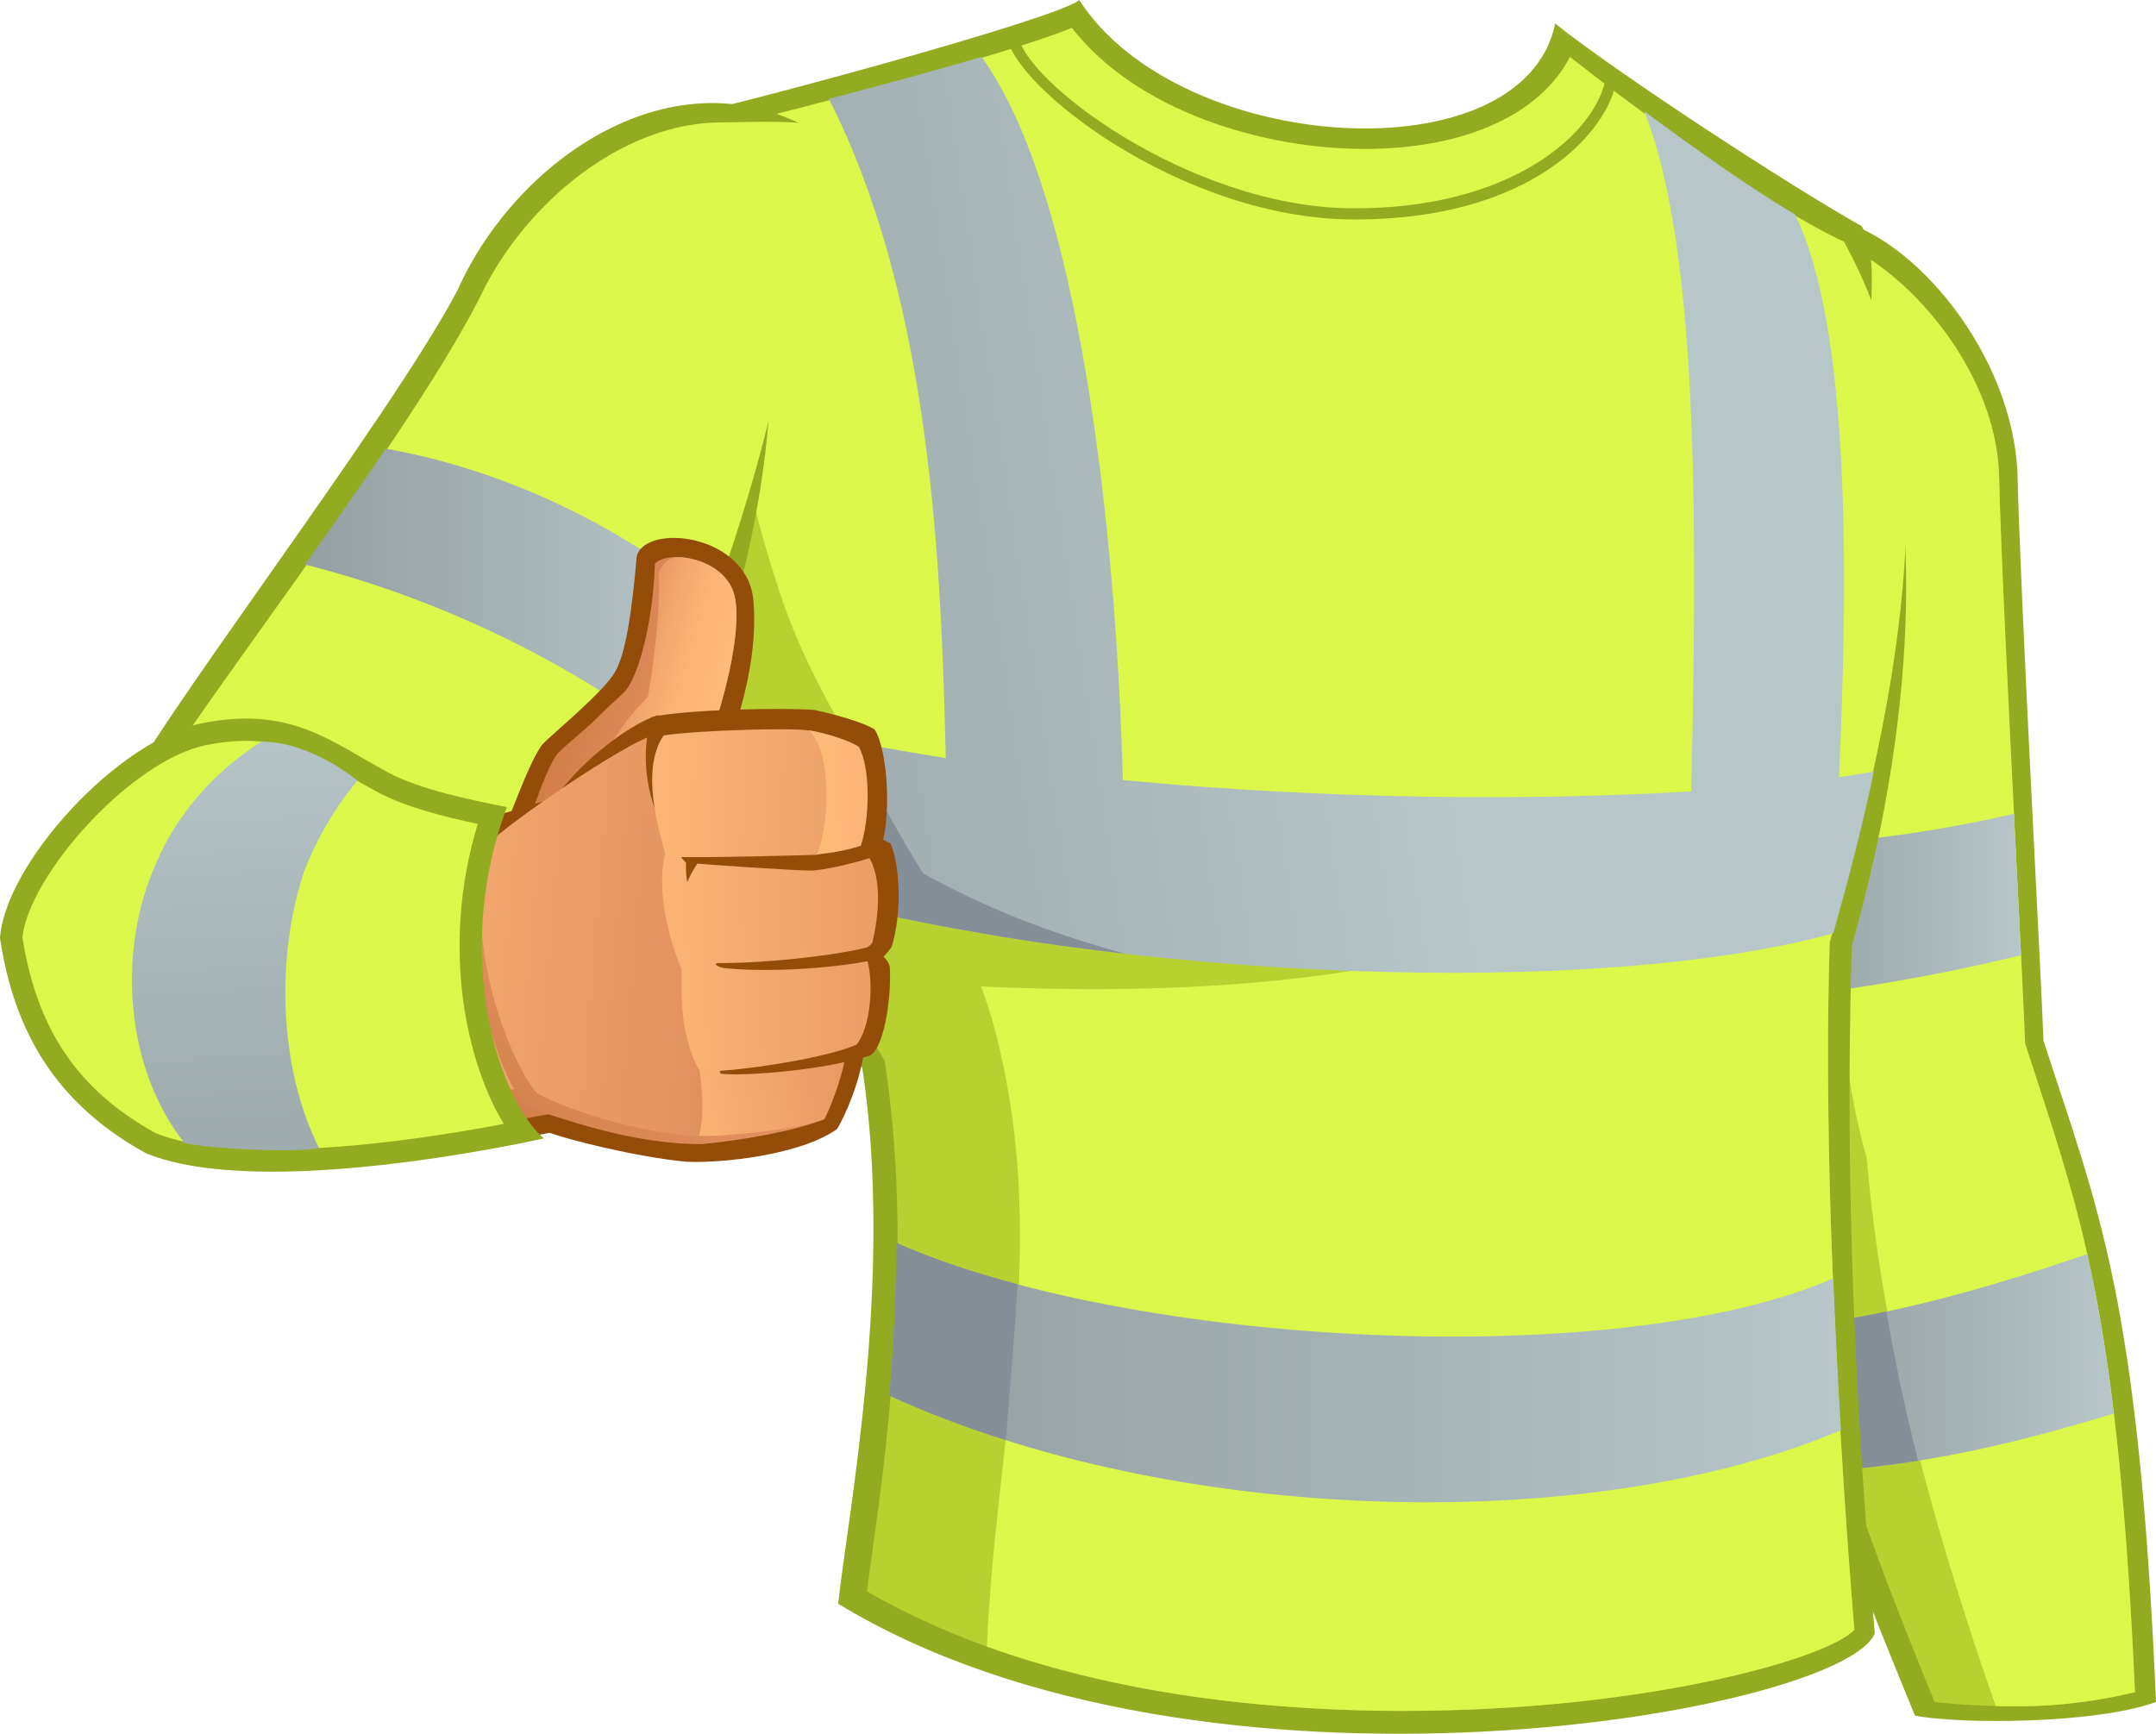 <?xml version="1.0" encoding="utf-8"?>
<!-- Generator: Adobe Illustrator 15.0.0, SVG Export Plug-In . SVG Version: 6.00 Build 0)  -->
<!DOCTYPE svg PUBLIC "-//W3C//DTD SVG 1.1//EN" "http://www.w3.org/Graphics/SVG/1.1/DTD/svg11.dtd">
<svg version="1.1" id="_x30_1_1_" xmlns="http://www.w3.org/2000/svg" xmlns:xlink="http://www.w3.org/1999/xlink" x="0px" y="0px"
	 width="1248.111px" height="1003.844px" viewBox="0 0 1248.111 1003.844" enable-background="new 0 0 1248.111 1003.844"
	 xml:space="preserve">
<g id="Fluo_x5F_Tshirt_x5F_Long_6_">
	<g>
		<path fill="#93AB20" d="M1062.758,127.386c44.547,9.483,102.338,76.934,105.199,147.068
			c1.432,67.271,13.598,288.054,15.029,328.129c31.488,97.33,55.105,148.143,65.125,382.879
			c-35.426,12.881-114.455,12.893-139.553,7.872c-36.867-90.401-89.744-215.871-95.896-347.811
			C1001.379,403.525,1061.832,154.248,1062.758,127.386z"/>
		<path fill="#B7D130" d="M1167.854,987.95c-20.115,0-37.25-1.189-47.951-2.602c-37.234-91.368-86.318-214.426-92.225-341.141
			c-8.83-189.387,27.193-386.423,42.572-470.56c2.156-11.785,3.822-20.95,5.037-28.062c36.574,20.757,79.646,72.379,81.945,128.676
			c0.924,43.432,6.424,152.88,10.441,232.796c2.191,43.57,4.082,81.197,4.586,95.268l0.064,1.797c0,0,4.281,13.19,6.1,18.76
			c27.951,85.669,47.98,145.927,57.521,356.851C1219.678,983.726,1195.791,987.95,1167.854,987.95z"/>
		<path fill="#DBF74A" d="M1235.945,979.735c-9.541-210.924-29.57-271.182-57.521-356.851c-1.818-5.57-6.1-18.76-6.1-18.76
			l-0.064-1.797c-0.504-14.071-2.395-51.698-4.586-95.268c-4.018-79.916-9.518-189.364-10.441-232.796
			c-2.299-56.297-45.371-107.919-81.945-128.676c-1.215,7.111-2.881,16.277-5.037,28.062
			c-8.705,47.638-8.172,116.812-18.227,214.954c7.408,70.256,5.01,200.386,28.625,281.971
			c8.588,101.624,35.781,206.109,74.66,317.211c4.031,0.101,8.201,0.166,12.545,0.166
			C1195.791,987.95,1219.678,983.726,1235.945,979.735z"/>
		<linearGradient id="SVGID_1_" gradientUnits="userSpaceOnUse" x1="1026.334" y1="524.601" x2="1169.975" y2="524.601">
			<stop  offset="0" style="stop-color:#949FA1"/>
			<stop  offset="1" style="stop-color:#B7C6C9"/>
		</linearGradient>
		<path fill="url(#SVGID_1_)" d="M1165.875,471.211c-44.736,10.315-90.578,16.481-136.723,19.022
			c-1.674,28.797-2.705,58.193-2.818,87.758c48.416-5.166,96.566-13.335,143.641-24.985c-0.688-13.832-1.473-29.458-2.301-45.946
			C1167.1,495.624,1166.494,483.573,1165.875,471.211z"/>
		<linearGradient id="SVGID_2_" gradientUnits="userSpaceOnUse" x1="1045.684" y1="788.426" x2="1223.715" y2="788.426">
			<stop  offset="0" style="stop-color:#949FA1"/>
			<stop  offset="1" style="stop-color:#B7C6C9"/>
		</linearGradient>
		<path fill="url(#SVGID_2_)" d="M1045.684,767.472c6.701,28.589,14.773,56.472,23.531,83.259
			c53.225-4.315,104.197-16.935,154.5-32.35c-4.42-36.746-9.574-66.256-15.418-92.259
			C1154.822,744.419,1101.004,760.141,1045.684,767.472z"/>
		<path fill="#868F98" d="M1045.684,767.472c6.701,28.589,14.773,56.472,23.531,83.259c13.861-1.124,27.564-2.835,41.148-4.988
			c-7.225-28.621-13.295-57.371-18.334-86.377C1076.68,762.624,1061.248,765.408,1045.684,767.472z"/>
	</g>
	<g>
		<g id="T_shirt_long_HV_6_">
			<g>
				<path fill="#93AB20" d="M379.302,70.849C422.241,62.262,612.963,10.734,624.77,0c57.969,90.172,257.284,102.696,275.53,13.596
					c33.279,26.836,133.474,92.679,177.483,117.369c11.283,20.64,1.518,49.984,7.516,78.365
					c24.313,74.604,28.273,191.262-13.238,338.148c-6.131,192.287,10.496,360.955,13.238,398.264
					c-18.609,45.802-388.248,111.643-600.081-17.176c5.723-52.957,32.563-188.575,13.955-310.238
					C427.608,498.097,328.847,312.385,379.302,70.849z"/>
				<path fill="#B7D130" d="M811.841,990.603c-87.476,0-211.317-12.14-309.984-69.2c1.008-7.999,2.344-17.437,3.826-27.917
					c9.335-65.976,22.265-175.549,6.752-276.969l-0.381-2.482l-1.283-2.158C450.798,511.118,342.425,323.681,389.901,80.58
					c42.965-9.729,185.233-46.055,230.579-64.395c37.721,48.331,110.807,70.091,169.404,70.091
					c58.185,0,101.694-19.956,118.956-53.243c39.428,30.847,115.181,87.095,158.604,106.863
					c50.057,98.417,41.74,228.85-7.779,404.078l-0.43,1.519l-0.051,1.575c-5.389,168.988,13.967,392.331,14.305,396.528
					C1059.375,959.618,954.69,990.603,811.841,990.603z"/>
				<path fill="#DBF74A" d="M1059.186,547.068l0.051-1.575l0.43-1.519c49.52-175.229,63.922-302.799,7.779-404.078
					c-43.424-19.768-119.177-76.016-158.604-106.863c-17.262,33.287-60.771,53.243-118.956,53.243
					c-58.598,0-131.684-21.76-169.404-70.091c-38.785,15.687-148.435,44.519-206.243,58.625
					c-1.453,89.567,7.467,179.073,36.629,266.558c30.057,94.467,107.349,167.465,128.817,270.521
					c26.549,117.567-3.828,228.436-8.332,341.481c82.898,29.911,172.633,37.232,240.489,37.232
					c142.85,0,247.534-30.984,261.649-47.007C1073.152,939.398,1053.797,716.056,1059.186,547.068z"/>
				<g>
					<path fill="#93AB20" d="M784.922,127.048c-1.148,0-2.297-0.006-3.459-0.019c-97.918-1.101-195.215-77.092-198.537-106.27
						l6.398-0.729c3.057,26.831,99.24,99.514,192.211,100.558c93.421,1.016,142.954-43.818,148.149-76.016l6.356,1.027
						C930.923,77.332,885.362,127.048,784.922,127.048z"/>
				</g>
				<path fill="#B7D130" d="M463.749,416.513c77.29,89.458,324.192,133.112,412.219,122.378
					c-118.085,42.939-280.54,33.637-323.479,31.49C513.843,516.706,478.776,437.982,463.749,416.513z"/>
				<linearGradient id="SVGID_3_" gradientUnits="userSpaceOnUse" x1="270.876" y1="370.451" x2="820.501" y2="287.434">
					<stop  offset="0" style="stop-color:#949FA1"/>
					<stop  offset="1" style="stop-color:#B7C6C9"/>
				</linearGradient>
				<path fill="url(#SVGID_3_)" d="M1064.584,449.995c5.357-117.388,6.588-260.012-25.443-325.827
					c-27.324-16.158-59.193-39.034-87.313-59.759c33.046,82.162,30.194,254.468,27.271,393.792
					c-91.243,5.562-211.063,4.771-329.076-6.531c-3.924-144.385-25.082-340.027-81.787-418.751
					c-26.912,8.055-58.476,16.457-88.386,24.333c59.761,117.446,65.042,273.297,67.665,381.669
					c-47.14-7.349-92.458-16.686-133.815-28.313c13.053,38.811,28.49,74.123,44.15,105.69
					c192.997,52.752,469.195,61.495,603.479,24.023c9.264-32.974,17.219-63.697,23.434-93.573
					C1078.523,447.883,1071.768,448.965,1064.584,449.995z"/>
				<linearGradient id="SVGID_4_" gradientUnits="userSpaceOnUse" x1="514.856" y1="794.709" x2="1065.707" y2="794.709">
					<stop  offset="0" style="stop-color:#949FA1"/>
					<stop  offset="1" style="stop-color:#B7C6C9"/>
				</linearGradient>
				<path fill="url(#SVGID_4_)" d="M518.854,719.596c0.002,30.822-1.621,60.796-3.998,88.433
					c161.74,74.383,404.319,82.296,550.852,20.032c-1.561-26.684-3.182-56.542-4.426-87.891
					C935.682,794.918,652.979,779.356,518.854,719.596z"/>
				<path fill="#868F98" d="M518.854,719.596c0.002,30.822-1.621,60.796-3.998,88.433c21.213,9.755,43.857,18.33,67.48,25.777
					c2.264-29.836,4.984-60.04,6.809-90.227C562.998,736.664,539.184,728.653,518.854,719.596z"/>
				<path fill="#868F98" d="M651.025,552.169c-42.395-11.609-81.078-26.714-116.631-46.444
					c-15.33-24.691-29.118-50.261-41.921-76.519c-27.4-5.412-53.824-11.582-78.775-18.598c13.053,38.811,28.49,74.123,44.15,105.69
					c30.799,8.418,63.769,15.696,97.954,21.847c-0.012-0.018-0.023-0.037-0.039-0.056
					C586.061,543.817,617.672,548.317,651.025,552.169z"/>
			</g>
		</g>
		<g>
			<path fill="#93AB20" d="M70.852,461.6c63.336,17.176,249.05,77.291,270.519,81.585c13.955-31.131,99.836-158.877,105.203-327.772
				c18.605-77.292,24.33-118.082,25.762-138.836C390.751,27.91,298.431,92.319,264.794,168.18
				C224.718,244.04,82.66,428.322,70.852,461.6z"/>
			<path fill="#DBF74A" d="M334.495,528.126c-19.947-5.589-63.938-19.251-106.734-32.544
				c-48.89-15.185-103.394-32.114-138.228-42.122c12.104-20.05,37.953-56.249,63.129-91.502
				c46.609-65.265,104.597-146.466,128.302-196.231c28.512-53.836,83.346-94.878,136.625-94.878c14.766,0,47.299-1.931,61.188,3.221
				c-2.299,22.116-8.656,48.254-24.689,114.863l-3.221,27.912c-21.471,108.422-83.174,250.307-109.469,298.516
				C338.735,520.243,336.433,524.463,334.495,528.126z"/>
			<linearGradient id="SVGID_5_" gradientUnits="userSpaceOnUse" x1="176.59" y1="342.13" x2="412.88" y2="342.13">
				<stop  offset="0" style="stop-color:#949FA1"/>
				<stop  offset="1" style="stop-color:#B7C6C9"/>
			</linearGradient>
			<path fill="url(#SVGID_5_)" d="M176.59,326.876c73.419,18.55,145.815,52.558,206.935,97.6
				c9.77-23.454,19.863-49.263,29.355-75.874c-53.975-44.655-121.271-76.734-189.594-88.819
				C208.432,281.853,192.211,304.846,176.59,326.876z"/>
		</g>
	</g>
</g>
<g>
	<path fill="#944D09" d="M400.341,647.702c-29.73,3.715-36.994-0.206-75.84,7.025c-90.594,16.849-182.282,36.234-242.28,3.51
		C19.018,616.098-0.725,551.353,11.646,525.51c15.801-33.005,65.834-110.25,144.836-103.228
		c39.33,4.916,74.263,37.393,74.263,37.393s130.094,37.392,157.482,43.187C390.335,532.357,404.556,605.564,400.341,647.702z"/>
	<linearGradient id="SVGID_6_" gradientUnits="userSpaceOnUse" x1="296.586" y1="686.247" x2="224.256" y2="590.038">
		<stop  offset="0" style="stop-color:#CF7B46"/>
		<stop  offset="1" style="stop-color:#E0905E"/>
	</linearGradient>
	<path fill="url(#SVGID_6_)" d="M184.402,664.027c-40.764,0-68.199-2.474-94.807-16.854c-39.715-26.644-61.764-64.145-65.836-86.901
		c-1.908-10.647-2.059-25.021,1.582-30.021c0,0,48.453-107.269,132.727-97.435c54.773,22.467,69.515,35.811,69.515,35.811
		s115.875,35.819,123.604,37.22c-5.619,16.857-16.857,120.088-19.314,136.588C287.097,651.032,227.583,661.217,184.402,664.027z"/>
	<linearGradient id="SVGID_7_" gradientUnits="userSpaceOnUse" x1="163.662" y1="763.962" x2="190.7" y2="504.848">
		<stop  offset="6.030000e-006" style="stop-color:#E0905E"/>
		<stop  offset="0.301" style="stop-color:#E59763"/>
		<stop  offset="0.734" style="stop-color:#F4AA6F"/>
		<stop  offset="1" style="stop-color:#FFB979"/>
	</linearGradient>
	<path fill="url(#SVGID_7_)" d="M340.302,620.316c4.436-36.339,7.244-103.567,10.885-114.469
		c-7.729-1.4-123.604-37.22-123.604-37.22s-33.177-29.496-69.515-35.811c-84.273-9.834-130.621,94.802-130.621,94.802
		c-2.105,8.424-9.133,23.173,34.41,51.26C113.473,636.116,190.021,661.042,340.302,620.316z"/>
	<path fill="#944D09" d="M287.634,484.428c-23.178-5.616-83.573-22.821-130.622-30.544c42.135,0,66.362,7.547,71.981,7.723
		C233.202,465.118,276.394,479.513,287.634,484.428z"/>
</g>
<g>
	<g>
		<path fill="#944D09" d="M287.634,490.223c6.842-14.749,19.309-51.263,26.682-59.516c4.314-4.826,35.814-30.548,41.785-41.787
			c6.32-10.533,10.008-37.391,12.465-66.712c4.738-19.486,64.283-13.43,67.592,25.635c3.508,41.43-14.396,85.673-23.877,107.44
			C400.692,458.974,296.058,487.061,287.634,490.223z"/>
		<linearGradient id="SVGID_8_" gradientUnits="userSpaceOnUse" x1="326.666" y1="388.748" x2="389.869" y2="409.289">
			<stop  offset="0" style="stop-color:#CF7B46"/>
			<stop  offset="1" style="stop-color:#E0905E"/>
		</linearGradient>
		<path fill="url(#SVGID_8_)" d="M307.292,471.789c4.537-12.228,10.16-28.145,14.928-34.763
			c2.418-3.363,16.924-14.718,24.223-22.119c7.906-8.021,14.363-13.053,16.443-15.989c8.84-12.454,15.512-45.107,16.213-72.494
			c7.371-8.429,41.609-3.69,46.348,19.485c4.314,21.084-7.725,65.66-16.852,87.432c0,0,19.461-0.03,20.539,4.743
			C426.499,438.817,336.058,464.333,307.292,471.789z"/>
		<linearGradient id="SVGID_9_" gradientUnits="userSpaceOnUse" x1="354.613" y1="388.385" x2="488.997" y2="426.701">
			<stop  offset="6.030000e-006" style="stop-color:#E0905E"/>
			<stop  offset="0.154" style="stop-color:#F1A66D"/>
			<stop  offset="0.301" style="stop-color:#FBB476"/>
			<stop  offset="0.43" style="stop-color:#FFB979"/>
		</linearGradient>
		<path fill="url(#SVGID_9_)" d="M381.378,333.795c1.059,13.167-2.104,46.877-6.318,69.524
			c-14.221,15.273-26.008,28.725-32.654,59.512c36.189-9.997,84.924-24.245,86.729-24.749c-1.078-4.773-20.539-4.743-20.539-4.743
			c9.127-21.772,21.166-66.348,16.852-87.432c-3.217-15.729-20.014-22.945-32.783-23.334
			C387.702,322.208,381.378,327.476,381.378,333.795z"/>
	</g>
	<g>
		<path fill="#944D09" d="M277.624,474.95c18.957-5.266,43.715-13.166,43.715-13.166s8.953-12.643,23.701-25.286
			c15.246-13.071,27.811-19.8,35.287-22.292c37.566,1.753,58.283-1.057,99.016,5.967c19.297,48.748,30.959,112.641,21.066,187.5
			c-2.457,18.61-11.234,38.625-15.799,45.997c-20.363,14.747-65.836,20.019-87.432,18.962c-27.91-2.634-68.82-12.639-81.107-17.558
			C320.282,643.136,329.767,543.243,277.624,474.95z"/>
		<linearGradient id="SVGID_10_" gradientUnits="userSpaceOnUse" x1="288.181" y1="682.826" x2="359.372" y2="593.633">
			<stop  offset="0" style="stop-color:#CF7B46"/>
			<stop  offset="1" style="stop-color:#E0905E"/>
		</linearGradient>
		<path fill="url(#SVGID_10_)" d="M405.96,662.451c-41.904,0-81.459-15.449-100.422-21.067
			c-20.014-20.019-42.135-100.074-20.367-155.199c21.066-18.262,83.955-59.964,94.104-60.392c38.191,1.3,70.59,1.396,107.439,7.724
			c8.957,54.685,4.572,185.391-10.533,214.186C469.161,652.27,436.856,659.641,405.96,662.451z"/>
		<linearGradient id="SVGID_11_" gradientUnits="userSpaceOnUse" x1="419.048" y1="542.778" x2="186.152" y2="523.654">
			<stop  offset="6.030000e-006" style="stop-color:#E0905E"/>
			<stop  offset="0.523" style="stop-color:#EFA36B"/>
			<stop  offset="1" style="stop-color:#FFB979"/>
		</linearGradient>
		<path fill="url(#SVGID_11_)" d="M454.427,654.744c10.643-2.47,18.658-5.033,21.754-7.042
			c15.105-28.794,19.49-159.5,10.533-214.186c-36.85-6.328-69.248-6.424-107.439-7.724c-10.148,0.428-73.037,42.13-94.104,60.392
			c-19.662,49.858,7.729,125.704,25.635,146.77c12.639,7.373,55.125,22.82,93.049,24.929
			C424.218,658.237,438.12,656.966,454.427,654.744z"/>
		<linearGradient id="SVGID_12_" gradientUnits="userSpaceOnUse" x1="507.861" y1="518.597" x2="357.06" y2="547.321">
			<stop  offset="6.030000e-006" style="stop-color:#E0905E"/>
			<stop  offset="1" style="stop-color:#FFB979"/>
		</linearGradient>
		<path fill="url(#SVGID_12_)" d="M486.714,433.517c-36.85-6.328-67.666-14.152-105.859-15.453c-0.188,0.009-0.418,0.05-0.633,0.084
			c-3.271,61.726,39.957,145.986,23.633,193.388c3.512,23.524,3.512,36.867,0.701,46.001c10.533,1.047,58.635-3.515,72.682-9.486
			c3.863-7.724,9.828-22.82,11.938-35.463C495.821,572.705,495.257,485.652,486.714,433.517z"/>
		<path fill="#944D09" d="M400.87,487.59c6.143,2.104,81.281-9.834,93.221-9.481c6.318,1.58,17.029,8.248,21.419,10.18
			c5.619,12.643,6.672,40.559,0.699,59.869c-2.104,3.162-4.737,5.794-4.737,5.794s3.687,3.162,3.687,6.844
			c0.875,17.91-3.511,46.176-11.587,50.387c-28.439,8.78-72.33,11.942-86.377,10.533C412.979,611.184,402.446,504.443,400.87,487.59
			z"/>
		<linearGradient id="SVGID_13_" gradientUnits="userSpaceOnUse" x1="578.752" y1="551.982" x2="351.688" y2="556.434">
			<stop  offset="6.030000e-006" style="stop-color:#E0905E"/>
			<stop  offset="0.286" style="stop-color:#EA9D66"/>
			<stop  offset="0.999" style="stop-color:#FFB979"/>
		</linearGradient>
		<path fill="url(#SVGID_13_)" d="M405.255,620.316c-11.232-18.261-11.232-45.648-10.709-58.992
			c-7.371-17.905-14.566-44.944-9.652-66.711c8.428,0,16.5,2.981,16.5,2.981s48.193-8.429,69.873-8.601
			c6.5,2.545,26.861,5.708,31.6,7.023c7.377,11.851,6.324,32.301,2.109,49.86c-2.805,4.562-16.852,7.724-16.852,7.724
			s7.02,2.104,14.047,2.809c3.51,12.638,2.105,37.924-6.324,48.458C474.78,613.993,417.894,621.365,405.255,620.316z"/>
		<path fill="#944D09" d="M415.265,557.639c-2.461,0.524,0.525,2.108,3.334,2.805c28.791,3.162,70.225-0.696,86.377-4.562
			c1.23-2.629,3.158-6.668,4.039-9.477C493.39,552.372,444.933,557.811,415.265,557.639z"/>
		<path fill="#944D09" d="M405.96,496.371c-1.758-0.353-7.723-3.515-9.133-3.515c0.965,4.038-0.523,10.27,1.057,17.905
			C400.692,503.742,404.903,498.475,405.96,496.371z"/>
		<path fill="#944D09" d="M377.169,415.259c18.959-4.567,76.545-5.62,94.098-4.215c10.273,2.106,28.355,7.02,34.939,11.238
			c7.727,11.146,10.708,53.717,2.279,72.68c-10.445,4.302-32.477,9.128-39.324,9.128c-6.842,0-61.096-3.334-72.158-4.739
			C387.878,490.575,365.403,454.936,377.169,415.259z"/>
		<linearGradient id="SVGID_14_" gradientUnits="userSpaceOnUse" x1="577.479" y1="462.367" x2="357.667" y2="457.921">
			<stop  offset="6.030000e-006" style="stop-color:#E0905E"/>
			<stop  offset="1" style="stop-color:#FFB979"/>
		</linearGradient>
		<path fill="url(#SVGID_14_)" d="M472.499,494.962c0,0-71.982,2.104-86.906,1.056c-4.037-14.571-15.1-50.21-1.404-70.225
			c22.125-3.162,76.721-4.567,84.621-2.721c5.793,1.845,22.912,8.16,28.178,11.851c4.738,13.426,0.529,46.344-3.949,54.512
			C487.507,491.54,472.499,494.962,472.499,494.962z"/>
		<linearGradient id="SVGID_15_" gradientUnits="userSpaceOnUse" x1="610.072" y1="451.569" x2="484.115" y2="458.01">
			<stop  offset="6.030000e-006" style="stop-color:#E0905E"/>
			<stop  offset="1" style="stop-color:#FFB979"/>
		</linearGradient>
		<path fill="url(#SVGID_15_)" d="M497.247,432.464c-5.266-3.69-19.221-8.076-28.967-9.658c14.924,14.22,10.711,61.269,4.395,71.803
			c8.953-0.524,19.307-2.81,25.629-4.915C503.571,474.247,504.032,444.75,497.247,432.464z"/>
	</g>
</g>
<g>
	<path fill="#93AB20" d="M117.369,418.66C68.293,428.201,2.863,500.245,0,543.185c7.16,47.233,27.197,93.035,84.451,124.525
		c65.838,27.195,217.56-5.725,230.44-8.588c-24.332-20.041-54.389-103.056-21.469-191.796
		c-21.471-4.295-50.162-10.118-68.705-20.039C191.838,429.701,168.896,408.642,117.369,418.66z"/>
	<path fill="#DBF74A" d="M157.543,665.52c-29.223,0-51.936-3.18-67.527-9.454c-44.797-24.842-68.613-59.863-77.049-113.333
		c3.713-35.75,62.932-102.887,106.863-111.429c8.145-1.583,15.566-2.354,22.68-2.354c24.545,0,41.137,9.632,60.348,20.786
		c5.041,2.925,10.25,5.949,15.784,8.911c16.275,8.706,38.512,14.272,57.922,18.384c-21.943,72.288-5.934,139.303,15.096,173.698
		c-29.504,5.651-84.837,14.791-134.11,14.791C157.543,665.52,157.549,665.52,157.543,665.52z"/>
	<linearGradient id="SVGID_16_" gradientUnits="userSpaceOnUse" x1="152.302" y1="778.699" x2="137.235" y2="402.025">
		<stop  offset="0" style="stop-color:#949FA1"/>
		<stop  offset="1" style="stop-color:#B7C6C9"/>
	</linearGradient>
	<path fill="url(#SVGID_16_)" d="M90.174,500.245c-22.805,51.314-17.316,118.919,16.641,161.56
		c14.027,3.233,63.871,5.905,77.85,2.887c-24.025-48.145-24.545-112.351-8.611-160.153c7.139-18.563,17.621-36.637,30.775-52.513
		c-6.084-5.456-30.775-22.631-55.42-22.633C124.576,446.35,102.592,470.753,90.174,500.245z"/>
</g>
</svg>
